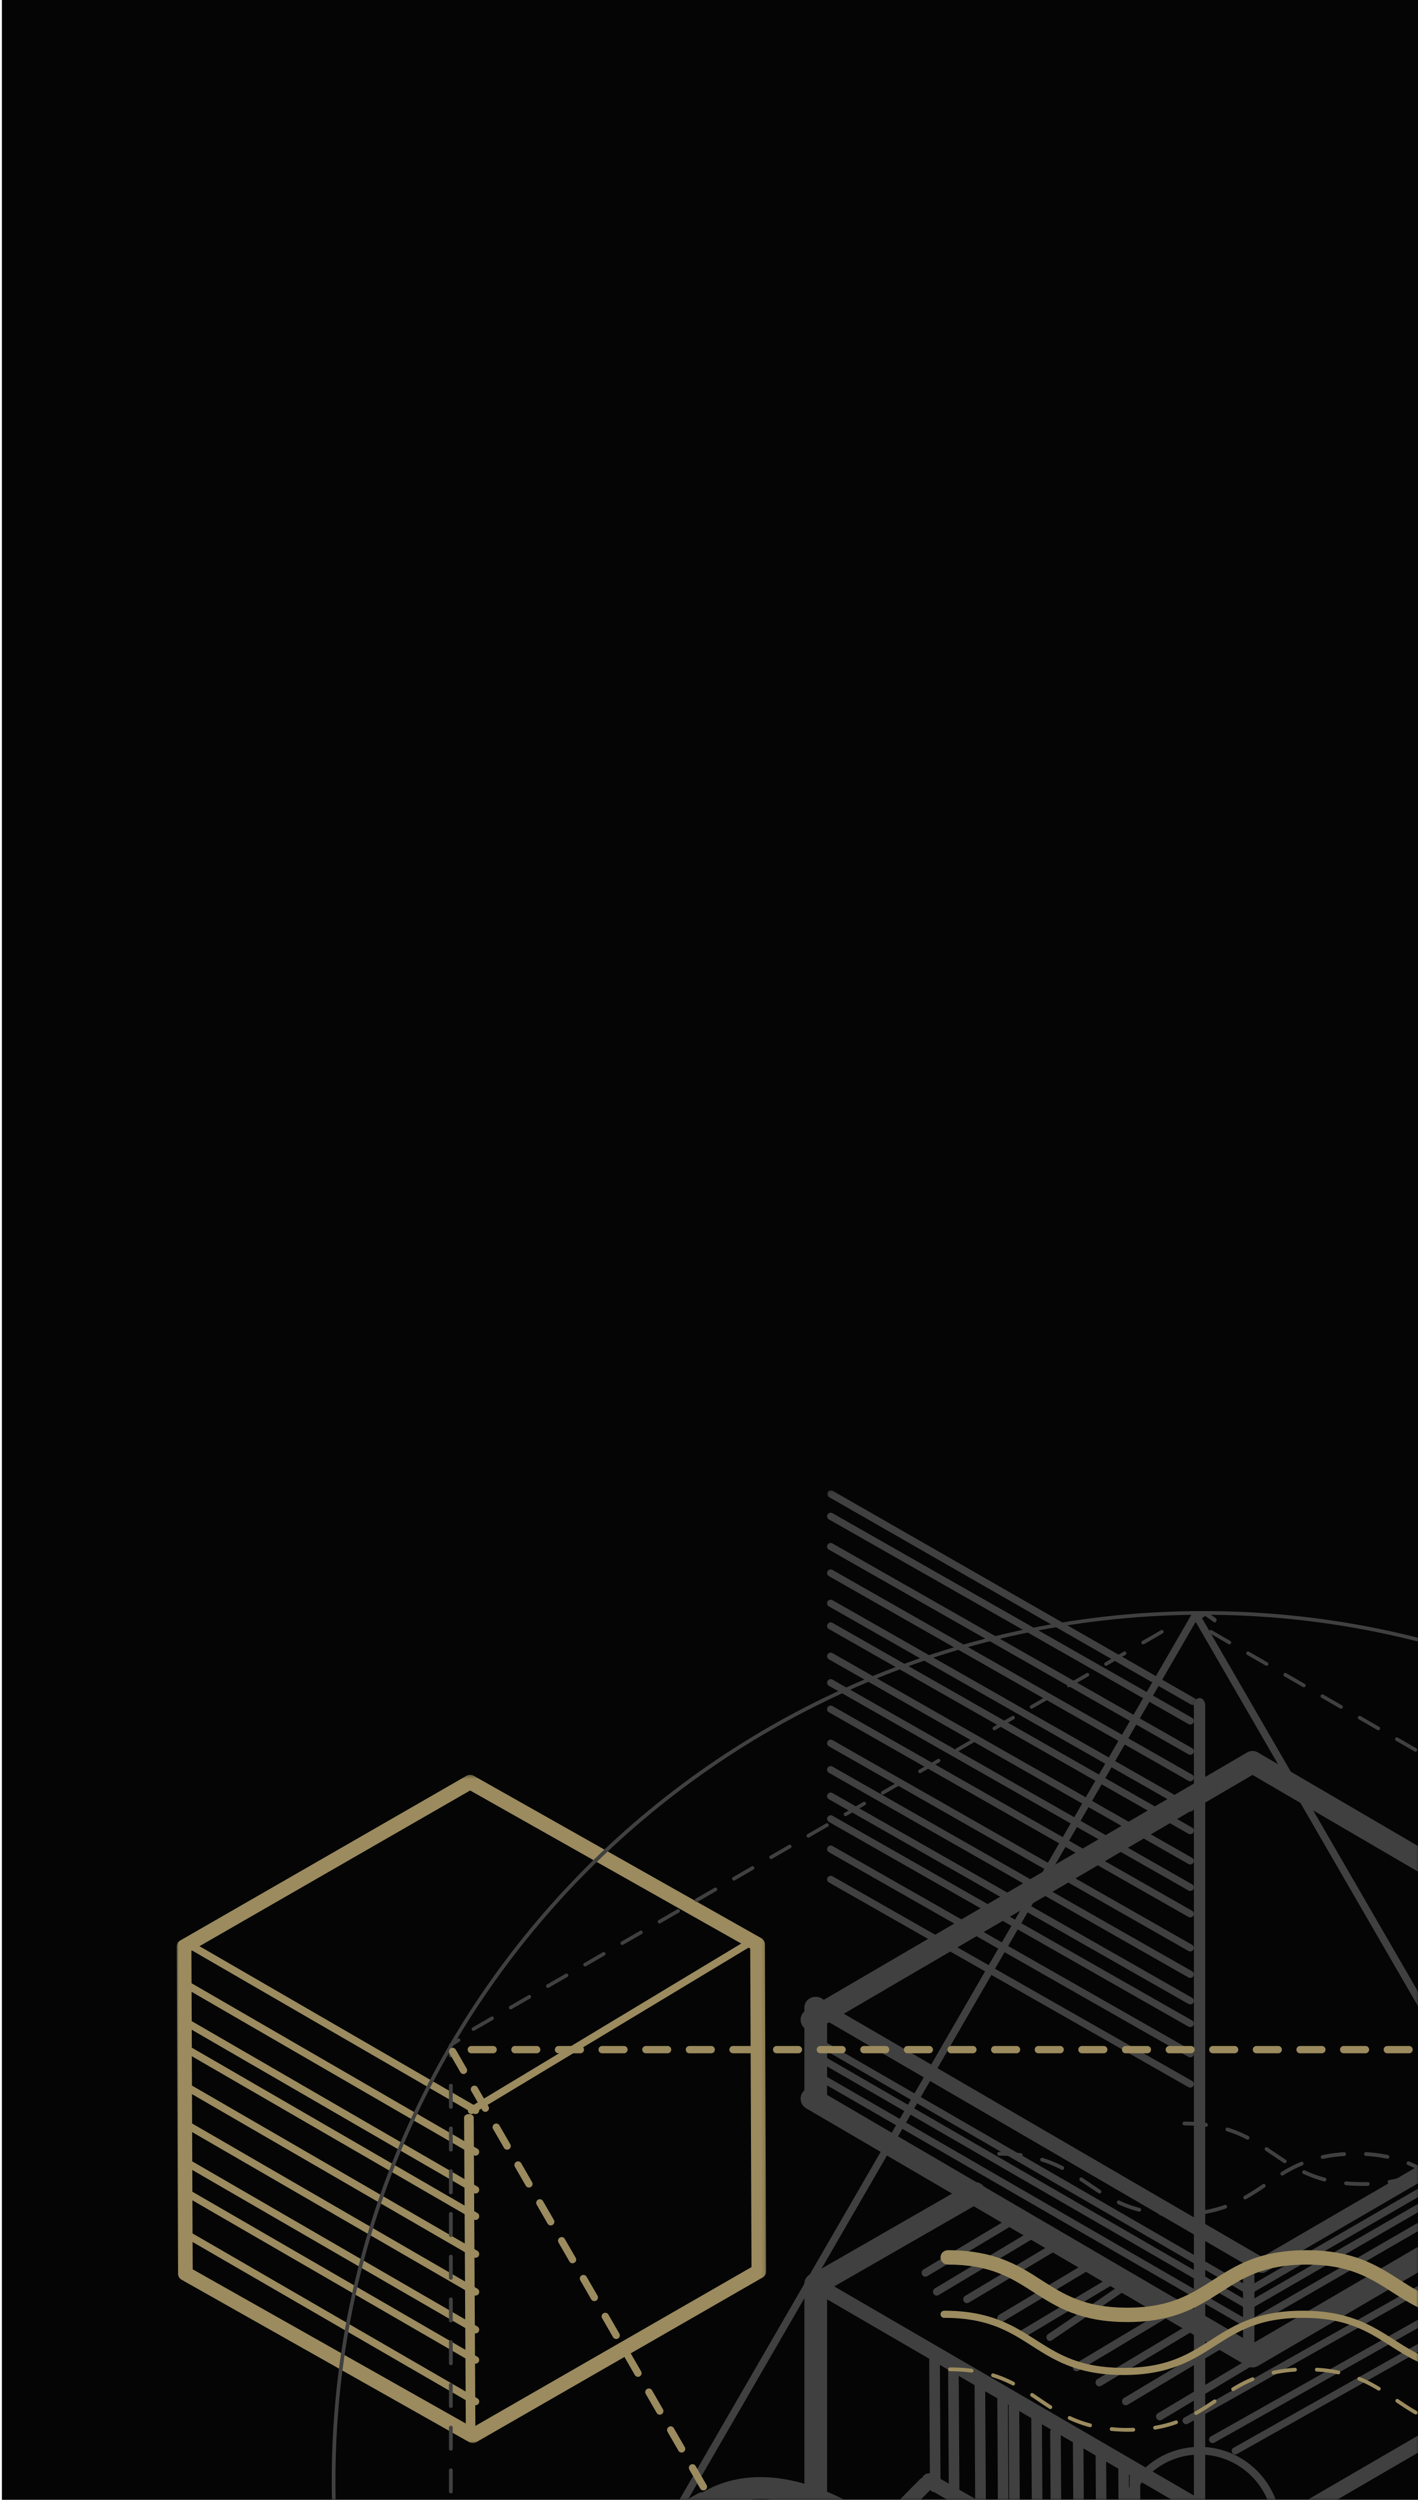 <svg xmlns="http://www.w3.org/2000/svg" xmlns:xlink="http://www.w3.org/1999/xlink" width="375" height="661" viewBox="0 0 375 661">
    <defs>
        <path id="a" d="M.5 0h375v661H.5z"/>
        <path id="c" d="M0 .306h155.89v176.687H0z"/>
        <path id="e" d="M.029.07h97.8V56.93H.03z"/>
    </defs>
    <g fill="none" fill-rule="evenodd">
        <mask id="b" fill="#fff">
            <use xlink:href="#a"/>
        </mask>
        <use fill="#050505" xlink:href="#a"/>
        <g mask="url(#b)" opacity=".75">
            <path fill="#545454" d="M373.7 699a.968.968 0 0 1-.837-.477.956.956 0 0 1 .357-1.316l117.058-67.074a.97.97 0 0 1 1.326.346.969.969 0 0 1-.356 1.316l-117.059 67.082a1.051 1.051 0 0 1-.489.123M368.701 694a.96.96 0 0 1-.489-1.793l117.073-67.076a.962.962 0 0 1 1.317.354.954.954 0 0 1-.356 1.307l-117.064 67.076a.942.942 0 0 1-.48.132"/>
            <path fill="#545454" d="M362.66 829c-1.606 0-2.92-1.287-2.92-2.887l-.009-134.148a2.89 2.89 0 0 1 1.464-2.5l117.163-67.077a2.934 2.934 0 0 1 3.985 1.056 2.888 2.888 0 0 1-1.065 3.952L365.571 693.64v132.473c0 1.6-1.306 2.887-2.912 2.887M330.686 674a1.944 1.944 0 0 1-1.697-.98 1.966 1.966 0 0 1 .715-2.67l117.116-68.086a1.935 1.935 0 0 1 2.653.712 1.98 1.98 0 0 1-.707 2.68L331.65 673.731c-.308.176-.64.268-.965.268"/>
            <path fill="#545454" d="M332.793 674a1.96 1.96 0 0 1-.973-.268L214.7 605.655c-.93-.544-1.238-1.741-.715-2.68.55-.929 1.73-1.255 2.662-.711l117.119 68.085a1.97 1.97 0 0 1 .707 2.671 1.928 1.928 0 0 1-1.68.98"/>
            <path fill="#545454" d="M215.624 607a2.88 2.88 0 0 1-2.506-1.435 2.865 2.865 0 0 1 1.064-3.927l42.222-24.252a2.891 2.891 0 0 1 3.94 1.05 2.865 2.865 0 0 1-1.064 3.926l-42.222 24.253a2.832 2.832 0 0 1-1.434.385"/>
            <path fill="#545454" d="M331.235 626c-.497 0-1.01-.134-1.449-.394L213.188 557.48a2.955 2.955 0 0 1-1.068-4.013 2.878 2.878 0 0 1 3.958-1.073l115.157 67.28 115.149-67.28a2.876 2.876 0 0 1 3.958 1.073 2.955 2.955 0 0 1-1.068 4.013l-116.598 68.126c-.439.26-.944.394-1.44.394"/>
            <path fill="#545454" d="M333.737 601c-.332 0-.681-.084-.972-.26L215.7 532.657c-.93-.544-1.238-1.741-.715-2.68a1.938 1.938 0 0 1 2.66-.711l116.092 67.522 116.084-67.522a1.927 1.927 0 0 1 2.652.712 1.981 1.981 0 0 1-.707 2.68L334.71 600.74c-.3.176-.64.26-.973.26M329.697 607a.944.944 0 0 1-.832-.478.961.961 0 0 1 .346-1.32l116.073-67.068a.958.958 0 0 1 1.32.346.967.967 0 0 1-.355 1.32l-116.074 67.076a.984.984 0 0 1-.478.124M329.697 611a.961.961 0 0 1-.832-.478.96.96 0 0 1 .346-1.32l116.073-67.072a.965.965 0 0 1 1.32.347.97.97 0 0 1-.355 1.32l-116.074 67.071a.91.91 0 0 1-.478.132M329.697 616a.952.952 0 0 1-.832-.487.952.952 0 0 1 .346-1.311l116.073-67.074a.967.967 0 0 1 1.32.355.97.97 0 0 1-.355 1.32l-116.074 67.065a.91.91 0 0 1-.478.132"/>
            <path fill="#545454" d="M330.773 607c-.165 0-.33-.041-.486-.124l-116.074-67.078a.967.967 0 0 1-.354-1.32.955.955 0 0 1 1.31-.346l116.082 67.07a.961.961 0 0 1 .346 1.32.948.948 0 0 1-.824.478M330.773 611a.96.96 0 0 1-.486-.132l-116.074-67.071a.97.97 0 0 1-.354-1.32.955.955 0 0 1 1.31-.347l116.082 67.072a.96.96 0 0 1 .346 1.32.948.948 0 0 1-.824.478M330.773 616a.96.96 0 0 1-.486-.132l-116.074-67.065a.97.97 0 0 1-.354-1.32.958.958 0 0 1 1.31-.355l116.082 67.074a.952.952 0 0 1 .346 1.311.939.939 0 0 1-.824.487M214.637 537a2.875 2.875 0 0 1-2.517-1.475c-.803-1.399-.323-3.2 1.068-4.005l116.598-68.124a2.835 2.835 0 0 1 2.89 0l116.598 68.124c1.39.805 1.87 2.606 1.068 4.005a2.872 2.872 0 0 1-3.958 1.081l-115.149-67.278-115.157 67.278a2.809 2.809 0 0 1-1.44.394"/>
            <path fill="#545454" d="M215.735 558c-1.669 0-3.004-1.25-3.004-2.794v-24.412c0-1.536 1.335-2.794 3.004-2.794 1.652 0 2.996 1.258 2.996 2.794v24.412c0 1.544-1.344 2.794-2.996 2.794M330.234 625c-.828 0-1.503-.861-1.503-1.92v-25.169c0-1.05.675-1.911 1.503-1.911.829 0 1.497.861 1.497 1.911v25.17c0 1.058-.668 1.919-1.497 1.919M247.726 607c-.339 0-.677-.184-.864-.508-.27-.491-.11-1.122.364-1.402l25.024-14.95c.465-.29 1.075-.114 1.346.377.28.482.11 1.113-.364 1.393l-25.024 14.959a.953.953 0 0 1-.482.131M255.727 609a.976.976 0 0 1-.858-.519 1.026 1.026 0 0 1 .365-1.398l25.003-14.94a.964.964 0 0 1 1.36.377c.272.493.12 1.117-.365 1.399l-25.012 14.94a.936.936 0 0 1-.493.141M244.723 602a.969.969 0 0 1-.86-.51 1.044 1.044 0 0 1 .366-1.401l25.011-14.948a.969.969 0 0 1 1.353.37c.281.502.12 1.127-.366 1.41l-25.002 14.947a.955.955 0 0 1-.502.132M264.726 614a.962.962 0 0 1-.86-.508 1.04 1.04 0 0 1 .366-1.403l24.995-14.947a.987.987 0 0 1 1.372.368c.272.491.11 1.114-.367 1.394L265.23 613.87a1.027 1.027 0 0 1-.503.131M270.727 618a.997.997 0 0 1-.866-.51 1.057 1.057 0 0 1 .365-1.405l25.02-14.942a.961.961 0 0 1 1.35.368c.28.492.11 1.125-.357 1.406l-25.02 14.942a.935.935 0 0 1-.492.141M277.636 619a.857.857 0 0 1-.758-.456 1.001 1.001 0 0 1 .27-1.336l22.197-15.06c.426-.282.975-.15 1.246.299.263.456.147 1.054-.278 1.344l-22.197 15.06a.862.862 0 0 1-.48.149M284.727 627a.978.978 0 0 1-.864-.51 1.053 1.053 0 0 1 .364-1.404l25.012-14.95a.977.977 0 0 1 1.357.378c.28.483.11 1.115-.365 1.396l-25.02 14.958a.955.955 0 0 1-.484.132M290.719 631a.983.983 0 0 1-.856-.517 1.052 1.052 0 0 1 .364-1.404l25.018-14.943a.979.979 0 0 1 1.356.377 1.047 1.047 0 0 1-.364 1.395l-25.018 14.952c-.161.087-.331.14-.5.14M297.72 636a.972.972 0 0 1-.856-.508c-.27-.5-.118-1.122.365-1.403l25.022-14.953a.969.969 0 0 1 1.347.377c.27.5.118 1.122-.365 1.402l-25.022 14.954c-.16.087-.322.131-.491.131"/>
            <path fill="#545454" d="M306.727 640a.976.976 0 0 1-.863-.508c-.27-.491-.118-1.114.364-1.394l25.017-14.962a.964.964 0 0 1 1.345.377c.288.49.119 1.113-.364 1.394l-25.016 14.962a.892.892 0 0 1-.483.131M313.697 641a.978.978 0 0 1-.84-.473.929.929 0 0 1 .354-1.276l96.077-54.126a.984.984 0 0 1 1.317.345.938.938 0 0 1-.354 1.284l-96.069 54.118a.978.978 0 0 1-.485.128M320.684 646a.952.952 0 0 1-.823-.466.927.927 0 0 1 .346-1.284l96.087-54.127a.982.982 0 0 1 1.31.345.931.931 0 0 1-.355 1.284l-96.08 54.12a.956.956 0 0 1-.485.128M326.69 649a.965.965 0 0 1-.83-.474.927.927 0 0 1 .345-1.276l96.085-54.125a.982.982 0 0 1 1.317.345.938.938 0 0 1-.354 1.284l-96.085 54.118c-.148.08-.313.128-.477.128M268.548 803a2.915 2.915 0 0 1-2.519-1.444 2.866 2.866 0 0 1 1.06-3.932c9.28-5.302 14.193-17.128 13.82-33.272-.389-16.783-6.42-36.005-16.984-54.134-10.564-18.13-24.358-32.911-38.832-41.635-13.944-8.396-26.728-10.103-36.008-4.793a2.922 2.922 0 0 1-3.968-1.059 2.859 2.859 0 0 1 1.069-3.923c11.201-6.41 26.09-4.686 41.922 4.859 15.286 9.208 29.794 24.728 40.838 43.678 11.044 18.942 17.357 39.149 17.763 56.868.43 18.351-5.51 31.991-16.72 38.401a2.942 2.942 0 0 1-1.44.386"/>
            <path fill="#545454" d="M156.568 681c-.97 0-1.932-.503-2.457-1.384-.784-1.322-.315-3.005 1.043-3.768l29.333-16.478c1.35-.763 3.08-.307 3.864 1.014.784 1.314.315 2.997-1.043 3.76l-29.325 16.478a2.887 2.887 0 0 1-1.415.378M300.637 753h-.008a1.951 1.951 0 0 1-1.936-1.95l.15-62.196-54.136-31.235a1.933 1.933 0 0 1-.714-2.647 1.942 1.942 0 0 1 2.65-.714l55.116 31.799c.598.348.972.988.972 1.685l-.15 63.316a1.956 1.956 0 0 1-1.944 1.942"/>
            <path fill="#545454" d="M231.742 672c-.483 0-.983-.172-1.371-.525-.819-.713-.853-1.926-.095-2.705l12.965-13.164c.758-.77 2.043-.812 2.853-.09a1.85 1.85 0 0 1 .095 2.705l-12.973 13.172a2.062 2.062 0 0 1-1.474.607M215.735 662c-1.66 0-3.004-1.272-3.004-2.843v-55.314c0-1.571 1.344-2.843 3.004-2.843 1.652 0 2.996 1.272 2.996 2.843v55.314c0 1.571-1.344 2.843-2.996 2.843"/>
            <path fill="#545454" d="M247.339 659c-.768 0-1.392-.417-1.404-.94l-.204-34.12c0-.523.636-.94 1.404-.94.78 0 1.404.417 1.416.931l.18 34.122c.012.521-.624.947-1.38.947h-.012M252.333 661c-.765 0-1.399-.426-1.399-.94l-.203-34.12c0-.523.622-.94 1.398-.94h.012c.753 0 1.387.41 1.387.931l.203 34.122c0 .521-.622.939-1.398.947M259.315 665c-.768 0-1.392-.426-1.404-.94l-.18-34.12c0-.514.612-.94 1.392-.94.768 0 1.392.417 1.404.931l.204 34.122c0 .521-.636.939-1.404.947h-.012M265.339 667c-.792 0-1.416-.417-1.416-.931l-.192-34.13c0-.513.624-.931 1.392-.939.744.016 1.404.417 1.404.94l.204 34.12c0 .523-.624.932-1.392.94M268.339 671c-.78 0-1.404-.417-1.404-.94l-.204-34.12c0-.514.624-.94 1.392-.94.78 0 1.416.417 1.416.931l.192 34.13c.012.513-.624.931-1.392.939M274.327 674c-.768 0-1.404-.418-1.404-.932l-.192-34.128c-.012-.522.612-.94 1.392-.94h.012c.768 0 1.392.418 1.404.932l.192 34.128c0 .522-.624.94-1.404.94M279.315 678c-.768 0-1.392-.418-1.392-.932l-.192-34.128c0-.514.612-.94 1.392-.94h.012c.756 0 1.392.418 1.392.932l.204 34.128c0 .522-.624.94-1.404.94h-.012M285.333 680c-.777 0-1.41-.418-1.41-.932l-.192-34.128c0-.514.622-.94 1.386-.94h.012c.753 0 1.387.418 1.387.932l.215 34.128c0 .522-.633.94-1.398.94M291.333 683c-.777 0-1.399-.417-1.399-.931l-.203-34.122c0-.521.622-.939 1.386-.947h.012c.765 0 1.387.417 1.387.94l.215 34.12c0 .514-.633.94-1.398.94M297.333 686c-.765 0-1.387-.426-1.387-.94l-.215-34.12c0-.523.633-.94 1.398-.94.777 0 1.41.417 1.41.931l.192 34.122c0 .521-.622.947-1.386.947h-.012M300.327 690c-.768 0-1.404-.418-1.404-.94l-.192-34.12c0-.522.612-.94 1.392-.94.768 0 1.404.41 1.404.932l.204 34.128c0 .514-.624.94-1.404.94"/>
            <g transform="translate(46.731 469)">
                <mask id="d" fill="#fff">
                    <use xlink:href="#c"/>
                </mask>
                <path fill="#CEB87C" d="M78.29 176.993c-.333 0-.666-.082-.965-.254L1.32 133.824a1.9 1.9 0 0 1-.973-1.65l-.35-86.428a1.888 1.888 0 0 1 .965-1.658L76.618.566a1.965 1.965 0 0 1 1.938-.008l76.012 42.914c.599.345.973.977.982 1.658l.34 86.428a1.913 1.913 0 0 1-.956 1.667L79.271 176.73c-.308.173-.64.263-.981.263M4.23 131.05l74.05 41.806 73.726-42.39-.333-84.211L77.599 4.44 3.89 46.838l.341 84.212" mask="url(#d)"/>
            </g>
            <path fill="#CEB87C" d="M124.46 645c-.686 0-1.262-.416-1.262-.927l-.467-84.138c0-.511.576-.935 1.272-.935.706 0 1.271.416 1.271.927l.457 84.138c0 .511-.554.935-1.26.935h-.012M125.753 559a.977.977 0 0 1-.474-.126l-76.066-44.04c-.458-.26-.616-.867-.358-1.339a.98.98 0 0 1 1.331-.37l76.058 44.03c.466.27.624.876.358 1.348a.972.972 0 0 1-.85.497"/>
            <path fill="#CEB87C" d="M125.755 570a.954.954 0 0 1-.474-.126L49.226 525.84a.989.989 0 0 1-.366-1.348.961.961 0 0 1 1.323-.362l76.055 44.024a1 1 0 0 1 .366 1.348.982.982 0 0 1-.849.497M125.763 580c-.158 0-.333-.042-.49-.126l-76.05-44.032a.973.973 0 0 1-.357-1.34.953.953 0 0 1 1.323-.37l76.057 44.032c.457.27.624.876.358 1.34a.96.96 0 0 1-.84.496M125.755 587a.932.932 0 0 1-.483-.135l-76.054-44.03a.985.985 0 0 1-.358-1.338.962.962 0 0 1 1.332-.363l76.054 44.022c.457.27.624.875.358 1.347a.972.972 0 0 1-.85.497M125.758 597a.984.984 0 0 1-.483-.126L49.23 552.84a.983.983 0 0 1-.366-1.348.961.961 0 0 1 1.323-.362l76.045 44.024c.475.278.641.876.366 1.348a.96.96 0 0 1-.84.497M125.763 607a.95.95 0 0 1-.49-.126L49.215 562.84a.993.993 0 0 1-.358-1.339.966.966 0 0 1 1.332-.37l76.048 44.033c.466.27.632.876.366 1.347a.968.968 0 0 1-.84.489M125.761 617a.921.921 0 0 1-.482-.126l-76.065-44.038a1 1 0 0 1-.357-1.34.965.965 0 0 1 1.331-.362l76.056 44.03c.466.27.624.876.358 1.339a.95.95 0 0 1-.84.497M125.753 625a.954.954 0 0 1-.474-.126l-76.063-44.035a1.003 1.003 0 0 1-.358-1.348.97.97 0 0 1 1.324-.362l76.054 44.035a.98.98 0 0 1 .366 1.339.962.962 0 0 1-.849.497M125.759 636c-.158 0-.333-.042-.483-.126l-76.058-44.038a.986.986 0 0 1-.358-1.34.954.954 0 0 1 1.323-.362l76.058 44.03c.466.27.625.876.367 1.339a.982.982 0 0 1-.85.497M124.665 559a.92.92 0 0 1-.804-.482.984.984 0 0 1 .338-1.33l73.116-44.057a.924.924 0 0 1 1.286.35.986.986 0 0 1-.338 1.329l-73.116 44.057a.92.92 0 0 1-.482.133"/>
            <path fill="#545454" d="M317.227 690c-11.85 0-21.496-9.646-21.496-21.496 0-11.858 9.646-21.504 21.496-21.504 11.858 0 21.504 9.646 21.504 21.504 0 11.85-9.646 21.496-21.504 21.496m0-40.963c-10.726 0-19.459 8.733-19.459 19.467 0 10.735 8.733 19.459 19.459 19.459 10.734 0 19.467-8.724 19.467-19.459 0-10.734-8.733-19.467-19.467-19.467"/>
            <path fill="#545454" d="M317.228 672c-.829 0-1.497-.86-1.497-1.929V450.937c0-1.076.668-1.937 1.497-1.937.828 0 1.503.86 1.503 1.937v219.134c0 1.068-.675 1.929-1.503 1.929"/>
            <g transform="translate(218.731 394)">
                <mask id="f" fill="#fff">
                    <use xlink:href="#e"/>
                </mask>
                <path fill="#545454" d="M96.856 56.929a1.04 1.04 0 0 1-.48-.123L.51 1.859A.965.965 0 0 1 .155.548a.965.965 0 0 1 1.32-.345l95.868 54.94a.951.951 0 0 1 .355 1.31.977.977 0 0 1-.842.476" mask="url(#f)"/>
            </g>
            <path fill="#545454" d="M314.765 456a.957.957 0 0 1-.475-.13l-95.082-54.115a.938.938 0 0 1-.352-1.283.97.97 0 0 1 1.31-.347l95.082 54.108c.459.266.622.839.352 1.29a.961.961 0 0 1-.835.477M314.765 464a.957.957 0 0 1-.475-.13l-95.082-54.106a.95.95 0 0 1-.352-1.292.97.97 0 0 1 1.31-.347l95.082 54.116c.459.258.622.839.352 1.29a.97.97 0 0 1-.835.469M314.765 471a1.05 1.05 0 0 1-.475-.13l-95.082-54.111a.94.94 0 0 1-.352-1.283.964.964 0 0 1 1.31-.347l95.082 54.112a.924.924 0 0 1 .352 1.283.961.961 0 0 1-.835.476M314.765 479c-.155 0-.32-.04-.475-.121l-95.082-54.115a.95.95 0 0 1-.352-1.292.97.97 0 0 1 1.31-.347l95.082 54.116c.459.266.622.839.352 1.29a.953.953 0 0 1-.835.469M314.765 485c-.155 0-.32-.04-.475-.121l-95.082-54.123a.938.938 0 0 1-.352-1.284.97.97 0 0 1 1.31-.347l95.082 54.116c.459.258.622.839.352 1.283a.961.961 0 0 1-.835.476M314.765 493c-.155 0-.32-.04-.475-.121l-95.082-54.115a.95.95 0 0 1-.352-1.292.97.97 0 0 1 1.31-.347l95.082 54.116c.459.266.622.839.352 1.29a.97.97 0 0 1-.835.469M314.765 500a.946.946 0 0 1-.475-.121l-95.082-54.12a.94.94 0 0 1-.352-1.283.964.964 0 0 1 1.31-.347l95.082 54.112c.459.266.622.839.352 1.29a.97.97 0 0 1-.835.469M314.765 507a.957.957 0 0 1-.475-.13l-95.082-54.114a.938.938 0 0 1-.352-1.284.97.97 0 0 1 1.31-.347l95.082 54.116c.459.266.622.839.352 1.29a.953.953 0 0 1-.835.469M314.765 516a.957.957 0 0 1-.475-.13l-95.082-54.106a.95.95 0 0 1-.352-1.292.97.97 0 0 1 1.31-.347l95.082 54.116c.459.258.622.839.352 1.29a.97.97 0 0 1-.835.469M314.765 523c-.155 0-.32-.04-.475-.121l-95.082-54.118a.947.947 0 0 1-.352-1.291.961.961 0 0 1 1.31-.34l95.082 54.11c.459.267.622.84.352 1.292a.953.953 0 0 1-.835.468M314.765 530c-.155 0-.32-.04-.475-.121l-95.082-54.123a.938.938 0 0 1-.352-1.284.97.97 0 0 1 1.31-.347l95.082 54.124a.924.924 0 0 1 .352 1.283.953.953 0 0 1-.835.468M314.765 536c-.155 0-.32-.04-.475-.121l-95.082-54.123a.938.938 0 0 1-.352-1.284.97.97 0 0 1 1.31-.347l95.082 54.124c.459.25.622.83.352 1.283a.97.97 0 0 1-.835.468M314.765 544c-.155 0-.32-.04-.475-.121l-95.082-54.123a.938.938 0 0 1-.352-1.284.97.97 0 0 1 1.31-.347l95.082 54.116c.459.266.622.839.352 1.29a.97.97 0 0 1-.835.469M314.765 552c-.155 0-.32-.04-.475-.121l-95.082-54.123a.94.94 0 0 1-.352-1.284.97.97 0 0 1 1.31-.347l95.082 54.116c.459.266.622.839.352 1.29a.97.97 0 0 1-.835.469"/>
            <path fill="#545454" d="M318.231 886c-127.095 0-230.5-103.175-230.5-229.996 0-126.83 103.405-230.004 230.5-230.004s230.5 103.175 230.5 230.004c0 126.821-103.405 229.996-230.5 229.996m0-459.032c-126.556 0-229.522 102.744-229.522 229.036 0 126.284 102.966 229.028 229.522 229.028 126.564 0 229.53-102.744 229.53-229.028 0-126.292-102.966-229.036-229.53-229.036"/>
            <path fill="#545454" d="M119.151 544c-.22 0-.42-.21-.42-.451v-2.73c0-.163.085-.319.214-.389l2.157-1.369a.397.397 0 0 1 .57.164.47.47 0 0 1-.15.622l-1.958 1.236v2.466c0 .241-.178.451-.413.451M125.208 537a.51.51 0 0 1-.418-.246.48.48 0 0 1 .18-.647l4.917-2.841a.471.471 0 0 1 .655.172c.14.229.058.516-.172.655l-4.925 2.841a.47.47 0 0 1-.237.066m9.841-5.683a.48.48 0 0 1-.238-.893l4.918-2.834a.473.473 0 0 1 .655.172.475.475 0 0 1-.18.656l-4.909 2.833a.463.463 0 0 1-.246.066m9.842-5.676a.465.465 0 0 1-.41-.237.484.484 0 0 1 .172-.663l4.917-2.834a.491.491 0 0 1 .656.172c.123.238.057.524-.18.655l-4.917 2.842a.494.494 0 0 1-.238.065m9.842-5.683a.45.45 0 0 1-.41-.237.457.457 0 0 1 .172-.647l4.917-2.842a.484.484 0 0 1 .655.172c.131.23.05.524-.172.655l-4.925 2.842a.485.485 0 0 1-.237.057m9.841-5.675a.471.471 0 0 1-.418-.238.468.468 0 0 1 .18-.655l4.917-2.833a.465.465 0 0 1 .648.172c.139.229.057.524-.172.655l-4.917 2.833a.436.436 0 0 1-.238.066m9.834-5.675a.476.476 0 0 1-.41-.246.472.472 0 0 1 .172-.647l4.917-2.834a.471.471 0 0 1 .655.172.472.472 0 0 1-.172.647l-4.925 2.842a.47.47 0 0 1-.237.066m9.841-5.684a.48.48 0 0 1-.418-.237.502.502 0 0 1 .18-.655l4.917-2.834a.478.478 0 1 1 .476.827l-4.917 2.842a.485.485 0 0 1-.238.057m9.842-5.675a.458.458 0 0 1-.41-.238.461.461 0 0 1 .172-.646l4.917-2.842a.473.473 0 0 1 .655.172.475.475 0 0 1-.18.655l-4.908 2.842a.54.54 0 0 1-.246.057m9.85-5.675a.47.47 0 0 1-.418-.246.47.47 0 0 1 .164-.647l4.924-2.842a.483.483 0 0 1 .656.18.466.466 0 0 1-.18.648l-4.917 2.841a.41.41 0 0 1-.23.066m9.834-5.675a.479.479 0 0 1-.418-.246.476.476 0 0 1 .172-.655l4.925-2.834a.484.484 0 0 1 .656.172c.13.23.049.524-.172.655l-4.925 2.834a.47.47 0 0 1-.238.074m9.833-5.684a.468.468 0 0 1-.41-.237.464.464 0 0 1 .181-.647l4.917-2.842a.473.473 0 0 1 .655.172c.131.23.05.524-.172.655l-4.933 2.842a.464.464 0 0 1-.238.057m9.842-5.675a.51.51 0 0 1-.418-.238.49.49 0 0 1 .18-.655l4.925-2.833a.464.464 0 0 1 .648.172c.139.23.057.516-.172.655l-4.925 2.833a.401.401 0 0 1-.238.066m9.842-5.683a.49.49 0 0 1-.418-.238.49.49 0 0 1 .18-.647l4.925-2.842a.468.468 0 0 1 .647.18.474.474 0 0 1-.18.648l-4.909 2.841a.54.54 0 0 1-.245.058m9.841-5.676c-.164 0-.336-.082-.41-.237a.474.474 0 0 1 .173-.655l4.924-2.834a.465.465 0 0 1 .648.172.475.475 0 0 1-.18.655l-4.909 2.842a.671.671 0 0 1-.246.057m9.842-5.675a.458.458 0 0 1-.41-.237.477.477 0 0 1 .164-.655l4.925-2.842a.491.491 0 0 1 .655.172c.132.23.05.524-.172.663l-4.925 2.834a.436.436 0 0 1-.237.065m9.841-5.675a.479.479 0 0 1-.417-.246.46.46 0 0 1 .18-.647l4.916-2.841a.464.464 0 0 1 .648.172c.14.229.057.524-.164.655l-4.933 2.833a.383.383 0 0 1-.23.074m9.834-5.683a.49.49 0 0 1-.418-.238.491.491 0 0 1 .18-.655l4.917-2.834a.47.47 0 0 1 .655.172c.14.23.058.525-.172.656l-4.925 2.833a.401.401 0 0 1-.237.066m9.841-5.676a.5.5 0 0 1-.417-.237.497.497 0 0 1 .18-.655l4.916-2.842a.48.48 0 0 1 .656.18c.14.23.057.516-.172.655l-4.925 2.834a.47.47 0 0 1-.238.065m9.842-5.675a.477.477 0 0 1-.238-.893l4.925-2.841a.475.475 0 1 1 .467.827l-4.908 2.842a.552.552 0 0 1-.246.065M321.246 429a.35.35 0 0 1-.24-.082l-2.281-1.626-2.273 1.626c-.232.164-.531.072-.656-.216-.132-.289-.058-.649.175-.824l2.513-1.8a.427.427 0 0 1 .49 0l2.513 1.8c.24.175.307.535.183.824-.092.195-.258.298-.424.298M502.25 537a.427.427 0 0 1-.237-.074l-4.925-2.833a.489.489 0 0 1-.172-.655.477.477 0 0 1 .656-.172l4.925 2.841a.46.46 0 0 1 .164.647.457.457 0 0 1-.41.246m-9.842-5.683a.436.436 0 0 1-.237-.066l-4.925-2.833a.477.477 0 0 1-.164-.656.465.465 0 0 1 .647-.172l4.917 2.834c.238.131.32.426.18.655a.488.488 0 0 1-.418.238m-9.833-5.676a.448.448 0 0 1-.238-.065l-4.924-2.842a.47.47 0 0 1-.173-.655.485.485 0 0 1 .656-.172l4.908 2.834c.238.139.312.434.189.663a.51.51 0 0 1-.418.237m-9.841-5.683a.485.485 0 0 1-.238-.057l-4.917-2.842a.475.475 0 0 1-.18-.655.488.488 0 0 1 .655-.18l4.917 2.841a.5.5 0 0 1 .18.656.49.49 0 0 1-.417.237m-9.842-5.675a.463.463 0 0 1-.246-.066l-4.908-2.833a.475.475 0 0 1-.18-.655.465.465 0 0 1 .647-.172l4.925 2.833c.23.131.311.426.172.655a.475.475 0 0 1-.41.238m-9.85-5.675a.548.548 0 0 1-.237-.066l-4.909-2.842a.467.467 0 0 1-.18-.647.483.483 0 0 1 .655-.18l4.917 2.842c.23.131.312.426.172.647a.47.47 0 0 1-.418.246m-9.833-5.684a.507.507 0 0 1-.238-.057l-4.924-2.842a.481.481 0 0 1-.173-.655.482.482 0 0 1 .656-.172l4.925 2.834c.221.139.303.425.164.655a.45.45 0 0 1-.41.237m-9.833-5.675a.517.517 0 0 1-.246-.057l-4.925-2.842a.487.487 0 0 1-.172-.655.473.473 0 0 1 .656-.172l4.916 2.842c.238.122.32.417.18.646a.468.468 0 0 1-.41.238m-9.84-5.675a.448.448 0 0 1-.238-.066l-4.925-2.841a.478.478 0 0 1 .475-.827l4.925 2.841c.23.131.303.426.172.647a.486.486 0 0 1-.41.246m-9.841-5.684a.463.463 0 0 1-.246-.065l-4.917-2.834a.482.482 0 0 1-.18-.655.482.482 0 0 1 .656-.172l4.924 2.834c.222.139.304.434.18.655a.49.49 0 0 1-.417.237m-9.842-5.675a.463.463 0 0 1-.246-.065l-4.916-2.834a.48.48 0 0 1-.172-.655.475.475 0 0 1 .647-.18l4.925 2.842a.487.487 0 0 1 .172.655.485.485 0 0 1-.41.237m-9.85-5.675a.489.489 0 0 1-.229-.066l-4.917-2.841a.467.467 0 0 1-.18-.647.483.483 0 0 1 .656-.18l4.916 2.841c.23.131.312.426.172.647a.47.47 0 0 1-.417.246m-9.834-5.683a.418.418 0 0 1-.237-.066l-4.925-2.833a.487.487 0 0 1-.172-.656c.123-.229.426-.303.655-.172l4.925 2.842a.477.477 0 0 1 .172.647.471.471 0 0 1-.418.238m-9.841-5.676a.44.44 0 0 1-.23-.065l-4.933-2.834a.477.477 0 0 1-.164-.655.469.469 0 0 1 .648-.172l4.916 2.834a.475.475 0 0 1-.237.892m-9.834-5.675a.448.448 0 0 1-.237-.065l-4.933-2.842a.487.487 0 0 1-.172-.655.487.487 0 0 1 .655-.172l4.917 2.842c.23.13.311.425.18.655a.477.477 0 0 1-.41.237m-9.841-5.675a.475.475 0 0 1-.246-.074l-4.917-2.833a.477.477 0 1 1 .475-.827l4.926 2.841a.477.477 0 0 1 .172.647.486.486 0 0 1-.41.246m-9.842-5.683a.463.463 0 0 1-.245-.066l-4.917-2.833a.48.48 0 0 1-.172-.656.465.465 0 0 1 .647-.172l4.925 2.834c.23.14.303.426.172.647a.45.45 0 0 1-.41.246m-9.85-5.676a.548.548 0 0 1-.237-.065l-4.917-2.834a.476.476 0 0 1-.172-.655.483.483 0 0 1 .656-.18l4.917 2.842a.48.48 0 0 1-.246.892m-9.834-5.675a.47.47 0 0 1-.237-.065l-4.925-2.842a.487.487 0 0 1-.172-.655.49.49 0 0 1 .655-.172l4.909 2.842c.238.122.32.417.18.646a.457.457 0 0 1-.41.246M119.235 761c-.265 0-.504-.212-.504-.473v-5.655c0-.261.24-.473.504-.473a.48.48 0 0 1 .496.473v5.655a.48.48 0 0 1-.496.473m0-11.295c-.265 0-.504-.22-.504-.48v-5.648c0-.27.24-.473.504-.473.282 0 .496.204.496.473v5.647c0 .261-.214.481-.496.481m0-11.303c-.265 0-.504-.212-.504-.48v-5.648c0-.261.24-.473.504-.473a.48.48 0 0 1 .496.473v5.647c0 .269-.214.48-.496.48m0-11.302c-.265 0-.504-.212-.504-.473v-5.647c0-.27.24-.481.504-.481.282 0 .496.212.496.48v5.648a.48.48 0 0 1-.496.473m0-11.303c-.265 0-.504-.204-.504-.473v-5.647c0-.261.24-.473.504-.473a.48.48 0 0 1 .496.473v5.647c0 .269-.214.473-.496.473m0-11.295c-.265 0-.504-.212-.504-.473v-5.647c0-.27.24-.481.504-.481.282 0 .496.212.496.48v5.648a.48.48 0 0 1-.496.473m0-11.295c-.265 0-.504-.212-.504-.481v-5.648c0-.268.24-.48.504-.48.282 0 .496.212.496.48v5.648c0 .269-.214.48-.496.48m0-11.302c-.265 0-.504-.212-.504-.481v-5.648c0-.26.24-.472.504-.472a.48.48 0 0 1 .496.472v5.648c0 .269-.214.48-.496.48m0-11.294c-.265 0-.504-.22-.504-.481v-5.648c0-.269.24-.48.504-.48.282 0 .496.211.496.48v5.648c0 .26-.214.48-.496.48m0-11.302c-.265 0-.504-.212-.504-.481v-5.648c0-.26.24-.472.504-.472a.48.48 0 0 1 .496.472v5.648c0 .269-.214.48-.496.48m0-11.303c-.265 0-.504-.211-.504-.472v-5.656c0-.26.24-.473.504-.473a.48.48 0 0 1 .496.473v5.656a.48.48 0 0 1-.496.472m0-11.303c-.265 0-.504-.203-.504-.472v-5.656c0-.253.24-.473.504-.473.282 0 .496.22.496.473v5.656c0 .269-.214.472-.496.472m0-11.295c-.265 0-.504-.212-.504-.472v-5.656c0-.26.24-.473.504-.473a.48.48 0 0 1 .496.473v5.656a.48.48 0 0 1-.496.472m0-11.303c-.265 0-.504-.203-.504-.472v-5.656c0-.26.24-.473.504-.473a.48.48 0 0 1 .496.473v5.656c0 .269-.214.472-.496.472m0-11.303c-.265 0-.504-.204-.504-.473v-5.647c0-.26.24-.473.504-.473a.48.48 0 0 1 .496.473v5.647c0 .27-.214.473-.496.473m0-11.295c-.265 0-.504-.212-.504-.473v-5.647c0-.269.24-.48.504-.48.282 0 .496.211.496.48v5.647a.48.48 0 0 1-.496.473m0-11.295c-.265 0-.504-.22-.504-.48v-5.648c0-.26.24-.48.504-.48.282 0 .496.22.496.48v5.647c0 .261-.214.481-.496.481m0-11.303c-.265 0-.504-.212-.504-.473v-5.655c0-.261.24-.481.504-.481.282 0 .496.22.496.48v5.656a.48.48 0 0 1-.496.473m0-11.303c-.265 0-.504-.212-.504-.473v-5.655c0-.261.24-.473.504-.473a.48.48 0 0 1 .496.473v5.655a.48.48 0 0 1-.496.473"/>
            <path fill="#545454" d="M514.772 771H117.69a.972.972 0 0 1-.835-.478 1 1 0 0 1 0-.965l198.52-343.112c.348-.593 1.323-.593 1.67 0L515.45 769.36a.964.964 0 0 1-.678 1.64m-395.405-1.929h393.687L316.202 428.853 119.367 769.07"/>
            <path fill="#CEB87C" d="M317.09 886a.935.935 0 0 1-.823-.486l-1.316-2.26a.986.986 0 0 1 .354-1.319.979.979 0 0 1 1.324.355l.461.816.749-1.294a.96.96 0 1 1 1.662.964l-1.571 2.738a.97.97 0 0 1-.84.486m-4.188-7.272a.946.946 0 0 1-.823-.478l-2.896-5.005a.984.984 0 0 1 .353-1.32.963.963 0 0 1 1.317.355l2.888 5.005a.971.971 0 0 1-.354 1.32.989.989 0 0 1-.485.123m8.656-.478a.928.928 0 0 1-.477-.132.95.95 0 0 1-.354-1.311l2.88-5.005a.957.957 0 0 1 1.308-.354c.47.272.634.857.354 1.31l-2.88 5.014a.97.97 0 0 1-.83.478m-14.425-9.531a.946.946 0 0 1-.823-.479l-2.888-5.004a.967.967 0 0 1 .345-1.32.956.956 0 0 1 1.317.355l2.888 5.005a.971.971 0 0 1-.354 1.319 1.012 1.012 0 0 1-.485.124m20.184-.479a.957.957 0 0 1-.823-1.443l2.872-5.004a.969.969 0 0 1 1.325-.346c.46.255.617.84.354 1.31l-2.889 5.005a.972.972 0 0 1-.839.478m-25.944-9.53a.95.95 0 0 1-.831-.479l-2.888-5.013a.961.961 0 0 1 .353-1.31.948.948 0 0 1 1.309.354l2.888 5.004a.961.961 0 0 1-.354 1.311.928.928 0 0 1-.477.132m31.72-.478a.936.936 0 0 1-.485-.132.95.95 0 0 1-.346-1.31l2.88-5.005a.96.96 0 0 1 1.317-.355.976.976 0 0 1 .354 1.32l-2.888 4.996a.95.95 0 0 1-.831.486m-37.49-9.531a.973.973 0 0 1-.839-.486l-2.88-4.997a.971.971 0 0 1 .354-1.319.96.96 0 0 1 1.309.346l2.888 5.013a.964.964 0 0 1-.831 1.443m43.257-.478a.967.967 0 0 1-.84-1.443l2.889-5.005a.965.965 0 0 1 1.316-.354c.46.264.609.857.354 1.31l-2.888 5.014a.97.97 0 0 1-.831.478m-49.025-9.531a.993.993 0 0 1-.84-.478l-2.871-5.005a.962.962 0 0 1 .345-1.328.97.97 0 0 1 1.317.363l2.88 4.997a.979.979 0 0 1-.354 1.327c-.148.082-.321.124-.477.124m54.793-.478a.967.967 0 0 1-.84-1.443l2.889-5.005a.955.955 0 0 1 1.308-.355.96.96 0 0 1 .354 1.32l-2.88 5.004a.97.97 0 0 1-.831.479m-60.562-9.532a.95.95 0 0 1-.83-.486l-2.889-4.996a.962.962 0 0 1 .354-1.32c.453-.272 1.045-.107 1.317.355l2.88 5.005a.961.961 0 0 1-.354 1.31.928.928 0 0 1-.478.132m66.322-.478c-.157 0-.33-.041-.478-.123a.969.969 0 0 1-.345-1.328l2.88-4.996a.962.962 0 0 1 1.662.965l-2.88 5.004a.972.972 0 0 1-.84.478m-72.089-9.53a.94.94 0 0 1-.83-.487l-2.889-5.005a.96.96 0 0 1 .354-1.311.953.953 0 0 1 1.308.346l2.888 5.013a.947.947 0 0 1-.353 1.311.907.907 0 0 1-.478.132m77.858-.478a.928.928 0 0 1-.477-.132.96.96 0 0 1-.354-1.311l2.888-5.005a.952.952 0 0 1 1.308-.354c.461.264.626.857.354 1.31l-2.88 5.014a.982.982 0 0 1-.84.478m-83.625-9.531a.96.96 0 0 1-.83-.487l-2.89-5.004a.964.964 0 1 1 1.67-.965l2.89 5.005a.974.974 0 0 1-.354 1.319.936.936 0 0 1-.486.132m89.394-.478a.969.969 0 0 1-.831-1.443l2.88-5.013a.982.982 0 0 1 1.325-.347.967.967 0 0 1 .345 1.32l-2.88 4.996a.953.953 0 0 1-.839.487m-95.162-9.532a.97.97 0 0 1-.831-.478l-2.888-5.013a.969.969 0 0 1 .354-1.31.951.951 0 0 1 1.316.354l2.888 4.996a.976.976 0 0 1-.353 1.32.936.936 0 0 1-.486.131m100.938-.478a.957.957 0 0 1-.485-.132.96.96 0 0 1-.354-1.31l2.888-5.014a.963.963 0 0 1 1.309-.354c.46.272.617.857.353 1.32l-2.888 5.012a.946.946 0 0 1-.823.478m-106.706-9.53a.96.96 0 0 1-.831-.487l-2.88-5.005a.961.961 0 0 1 .345-1.32.972.972 0 0 1 1.317.355l2.88 5.005a.96.96 0 0 1-.354 1.32.99.99 0 0 1-.477.131m112.466-.478a.907.907 0 0 1-.477-.132.96.96 0 0 1-.354-1.32l2.88-4.996a.953.953 0 0 1 1.317-.354.954.954 0 0 1 .354 1.31l-2.889 5.005a.94.94 0 0 1-.83.487m-118.227-9.531a.963.963 0 0 1-.84-.487l-2.88-5.004a.957.957 0 0 1 .346-1.311.957.957 0 0 1 1.317.346l2.88 5.005a.967.967 0 0 1-.823 1.45m123.994-.477a.907.907 0 0 1-.477-.132.962.962 0 0 1-.354-1.32l2.88-4.996a.96.96 0 0 1 1.317-.354c.46.263.609.849.354 1.319l-2.88 4.996a.973.973 0 0 1-.84.487m-129.762-9.532a.953.953 0 0 1-.84-.486l-2.888-5.005a.979.979 0 0 1 .354-1.319.967.967 0 0 1 1.317.355l2.888 5.004a.976.976 0 0 1-.354 1.32c-.148.082-.32.131-.477.131m135.53-.478a.907.907 0 0 1-.477-.132.962.962 0 0 1-.353-1.319l2.88-5.005a.957.957 0 0 1 1.316-.346.96.96 0 0 1 .354 1.311l-2.888 5.005a.96.96 0 0 1-.831.486m-141.308-9.53a.95.95 0 0 1-.83-.487l-2.889-5.005a.96.96 0 0 1 .354-1.31.955.955 0 0 1 1.317.345l2.888 5.005a.976.976 0 0 1-.354 1.32c-.156.082-.321.131-.486.131m147.076-.478a.971.971 0 0 1-.831-1.451l2.88-5.005a.965.965 0 0 1 1.67.965l-2.888 5.013a.97.97 0 0 1-.831.478m-152.844-9.54a.946.946 0 0 1-.823-.478l-2.888-5.004a.957.957 0 0 1 .354-1.32.957.957 0 0 1 1.308.355l2.889 5.005a.97.97 0 0 1-.354 1.319.908.908 0 0 1-.486.124m158.612-.47c-.165 0-.33-.05-.486-.132a.96.96 0 0 1-.345-1.311l2.888-5.013a.955.955 0 0 1 1.308-.355.979.979 0 0 1 .354 1.32l-2.888 5.004a.94.94 0 0 1-.831.487m-164.372-9.531a.973.973 0 0 1-.839-.487l-2.88-5.005a.971.971 0 0 1 .354-1.319.96.96 0 0 1 1.308.355l2.888 5.004a.952.952 0 0 1-.353 1.311.94.94 0 0 1-.478.14m170.14-.486a.947.947 0 0 1-.485-.124.967.967 0 0 1-.346-1.319l2.888-5.004a.96.96 0 0 1 1.308-.355c.461.272.618.857.354 1.32l-2.888 5.004a.95.95 0 0 1-.831.478m-175.908-9.531a.974.974 0 0 1-.839-.478l-2.88-5.005a.971.971 0 0 1 .354-1.32.969.969 0 0 1 1.316.355l2.872 5.005a.954.954 0 0 1-.823 1.443m181.676-.47c-.164 0-.329-.05-.485-.132a.984.984 0 0 1-.354-1.32l2.896-5.004a.96.96 0 0 1 1.309-.354c.46.272.617.857.345 1.327l-2.88 4.997a.95.95 0 0 1-.83.486m-187.445-9.54a.97.97 0 0 1-.83-.478l-2.897-5.004a.967.967 0 1 1 1.679-.965l2.88 5.005a.971.971 0 0 1-.355 1.319.98.98 0 0 1-.477.124m193.212-.47c-.156 0-.329-.05-.485-.132a.961.961 0 0 1-.346-1.32l2.88-4.996a.943.943 0 0 1 1.308-.354c.47.263.618.849.354 1.31l-2.88 5.005a.977.977 0 0 1-.83.487m-198.981-9.54a.95.95 0 0 1-.831-.478l-2.888-5.013a.961.961 0 0 1 .354-1.31.955.955 0 0 1 1.308.354l2.888 5.004a.971.971 0 0 1-.354 1.32 1.005 1.005 0 0 1-.477.123m204.748-.478a.958.958 0 0 1-.83-1.443l2.871-5.004a.969.969 0 0 1 1.317-.355.957.957 0 0 1 .353 1.32l-2.88 5.004a.97.97 0 0 1-.83.478m-210.517-9.531a.95.95 0 0 1-.831-.478l-2.888-5.005a.971.971 0 0 1 .353-1.32.955.955 0 0 1 1.309.355l2.888 5.005a.957.957 0 0 1-.346 1.311.957.957 0 0 1-.485.132m216.276-.478a.957.957 0 0 1-.823-1.443l2.872-5.005a.977.977 0 0 1 1.325-.354.979.979 0 0 1 .354 1.319l-2.888 5.005a.972.972 0 0 1-.84.478m-222.044-9.531a.942.942 0 0 1-.831-.479l-2.889-5.004a.97.97 0 0 1 .354-1.32.965.965 0 0 1 1.317.355l2.888 5.005a.986.986 0 0 1-.354 1.319c-.156.082-.32.124-.485.124m227.82-.479c-.172 0-.328-.04-.485-.123a.971.971 0 0 1-.354-1.32l2.889-5.004a.965.965 0 0 1 1.316-.355.986.986 0 0 1 .354 1.32l-2.888 5.004a.97.97 0 0 1-.831.478m-233.59-9.53a.993.993 0 0 1-.839-.479l-2.871-5.005a.96.96 0 0 1 .345-1.319.967.967 0 0 1 1.317.355l2.88 5.004a.957.957 0 0 1-.346 1.311.98.98 0 0 1-.485.132m239.357-.478c-.173 0-.33-.041-.486-.124a.979.979 0 0 1-.353-1.319l2.888-5.004a.963.963 0 0 1 1.316-.355.974.974 0 0 1 .346 1.32l-2.888 5.004a.946.946 0 0 1-.823.478m-245.126-9.531a.96.96 0 0 1-.83-.486l-2.88-4.997a.946.946 0 0 1 .353-1.319.96.96 0 0 1 1.309.354l2.88 5.005a.945.945 0 0 1-.354 1.311.887.887 0 0 1-.478.132m250.886-.478c-.165 0-.321-.041-.477-.124a.979.979 0 0 1-.354-1.319l2.888-5.005a.955.955 0 0 1 1.308-.354.97.97 0 0 1 .354 1.319l-2.88 5.005a.972.972 0 0 1-.84.478m-256.644-9.531a.972.972 0 0 1-.84-.479l-2.888-5.004a.974.974 0 0 1 .354-1.32.967.967 0 0 1 1.316.355l2.88 5.005a.961.961 0 0 1-.345 1.319.98.98 0 0 1-.477.124m262.413-.47a.96.96 0 0 1-.47-.132.957.957 0 0 1-.353-1.32l2.88-5.004a.955.955 0 0 1 1.308-.355c.461.273.626.858.354 1.32l-2.88 5.004a.98.98 0 0 1-.84.487m-268.189-9.54a.97.97 0 0 1-.83-.478l-2.89-5.013a.976.976 0 0 1 .355-1.31.96.96 0 0 1 1.316.354l2.888 4.996a.967.967 0 0 1-.839 1.451m273.958-.47c-.156 0-.33-.05-.477-.132a.979.979 0 0 1-.354-1.319l2.888-5.004a.957.957 0 0 1 1.308-.355c.461.272.626.858.346 1.32l-2.872 5.004a.98.98 0 0 1-.839.486m-279.726-9.539a.937.937 0 0 1-.823-.486l-2.888-5.005a.959.959 0 0 1 .346-1.311.965.965 0 0 1 1.316.355l2.888 5.004a.967.967 0 0 1-.839 1.443m285.494-.478a.907.907 0 0 1-.477-.132.96.96 0 0 1-.354-1.311l2.888-5.005a.957.957 0 0 1 1.309-.354.97.97 0 0 1 .353 1.319l-2.888 5.005a.94.94 0 0 1-.83.478m-291.263-9.531a.96.96 0 0 1-.831-.487l-2.88-4.996a.96.96 0 0 1 .354-1.32.957.957 0 0 1 1.308.355l2.888 5.005a.969.969 0 0 1-.84 1.443m297.04-.478a.915.915 0 0 1-.486-.132.952.952 0 0 1-.354-1.311l2.888-5.005a.962.962 0 0 1 1.662.965l-2.888 4.996a.937.937 0 0 1-.822.487m-302.799-9.532a.963.963 0 0 1-.84-.486l-2.88-5.005a.952.952 0 0 1 .355-1.31.948.948 0 0 1 1.308.346l2.88 5.004a.958.958 0 0 1-.346 1.32.928.928 0 0 1-.477.131M471.522 618a.915.915 0 0 1-.486-.132.96.96 0 0 1-.354-1.31l2.88-5.005a.967.967 0 0 1 1.317-.355.96.96 0 0 1 .354 1.32l-2.888 5.004a.946.946 0 0 1-.823.478m-314.335-9.53a.973.973 0 0 1-.84-.487l-2.88-5.005a.957.957 0 0 1 .346-1.311.951.951 0 0 1 1.317.355l2.888 5.004a.967.967 0 0 1-.831 1.443m320.095-.478c-.165 0-.33-.041-.486-.124a.969.969 0 0 1-.345-1.319l2.88-5.005a.961.961 0 1 1 1.67.956l-2.888 5.014a.96.96 0 0 1-.831.478m-325.872-9.531a.96.96 0 0 1-.83-.487l-2.88-5.004a.952.952 0 0 1 .353-1.311.957.957 0 0 1 1.309.354l2.888 5.005a.96.96 0 0 1-.354 1.31.936.936 0 0 1-.486.133m331.632-.478a.9.9 0 0 1-.47-.132.952.952 0 0 1-.353-1.311l2.88-5.005a.958.958 0 0 1 1.316-.354.969.969 0 0 1 .354 1.31l-2.888 5.013a.972.972 0 0 1-.84.479m-337.399-9.532a.946.946 0 0 1-.823-.478l-2.888-5.013a.945.945 0 0 1 .354-1.31.953.953 0 0 1 1.308.346l2.889 5.004a.97.97 0 0 1-.84 1.451m343.168-.478a.9.9 0 0 1-.47-.132.96.96 0 0 1-.353-1.31l2.88-5.005a.975.975 0 0 1 1.325-.355.974.974 0 0 1 .345 1.311l-2.888 5.005a.963.963 0 0 1-.84.486m-348.927-9.54a.942.942 0 0 1-.83-.477l-2.889-5.005a.96.96 0 0 1 .354-1.31.953.953 0 0 1 1.317.354l2.88 5.004a.954.954 0 0 1-.832 1.435m354.704-.47a.959.959 0 0 1-.831-1.443l2.888-5.013a.958.958 0 0 1 1.308-.346c.453.264.618.85.354 1.32l-2.888 5.004a.95.95 0 0 1-.831.478m-360.472-9.54a.952.952 0 0 1-.83-.478l-2.889-5.004a.967.967 0 0 1 .354-1.311.96.96 0 0 1 1.316.346l2.889 5.005a.976.976 0 0 1-.354 1.319.947.947 0 0 1-.486.124m366.24-.47a.957.957 0 0 1-.485-.132c-.461-.264-.61-.85-.354-1.32l2.896-4.996a.947.947 0 0 1 1.309-.354.95.95 0 0 1 .345 1.31l-2.88 5.005a.94.94 0 0 1-.83.487m-372.009-9.532a.96.96 0 0 1-.831-.486l-2.88-5.005a.95.95 0 0 1 .346-1.31.957.957 0 0 1 1.316.346l2.88 5.004a.962.962 0 0 1-.354 1.32.907.907 0 0 1-.477.131m377.776-.478a.967.967 0 0 1-.84-1.443l2.89-5.004a.955.955 0 0 1 1.308-.355c.469.264.617.85.353 1.311l-2.88 5.005a.96.96 0 0 1-.83.486m-383.537-9.53a.963.963 0 0 1-.84-.487l-2.887-5.005a.971.971 0 0 1 .354-1.32.967.967 0 0 1 1.316.355l2.88 5.005a.96.96 0 0 1-.354 1.32.9.9 0 0 1-.469.131m389.304-.478a.959.959 0 0 1-.831-1.443l2.88-5.013a.955.955 0 0 1 1.309-.346c.469.264.617.85.353 1.31l-2.88 5.006a.96.96 0 0 1-.83.486m-.832-5.005h-5.76a.96.96 0 0 1-.962-.964.96.96 0 0 1 .962-.965h5.76c.543 0 .971.429.971.965a.962.962 0 0 1-.97.964m-11.529 0h-5.768a.965.965 0 0 1 0-1.929h5.768a.96.96 0 0 1 .963.965.96.96 0 0 1-.963.964m-11.536 0h-5.768a.96.96 0 0 1-.963-.964.96.96 0 0 1 .963-.965h5.768a.965.965 0 0 1 0 1.93m-11.536 0h-5.768a.958.958 0 0 1-.955-.965c0-.536.428-.965.955-.965h5.768a.96.96 0 0 1 .962.965.96.96 0 0 1-.962.964m-11.537 0h-5.76a.96.96 0 0 1-.962-.964.96.96 0 0 1 .963-.965h5.76c.543 0 .962.429.962.965s-.42.964-.963.964m-11.528 0h-5.768a.967.967 0 0 1-.97-.964c0-.536.435-.965.97-.965h5.768a.965.965 0 0 1 0 1.93m-11.544 0h-5.768a.958.958 0 0 1-.955-.965c0-.536.428-.965.955-.965h5.768c.535 0 .97.429.97.965a.967.967 0 0 1-.97.964m-11.528 0h-5.768a.96.96 0 0 1-.963-.964.96.96 0 0 1 .963-.965h5.768c.526 0 .954.429.954.965a.958.958 0 0 1-.954.964m-11.536 0h-5.769a.96.96 0 0 1-.962-.964.96.96 0 0 1 .962-.965h5.769c.534 0 .954.429.954.965s-.42.964-.954.964m-11.537 0h-5.768a.965.965 0 0 1 0-1.929h5.768a.96.96 0 0 1 .963.965.96.96 0 0 1-.963.964m-11.536 0h-5.768a.953.953 0 0 1-.955-.964c0-.536.42-.965.955-.965h5.768a.965.965 0 0 1 0 1.93m-11.528 0h-5.776a.965.965 0 0 1 0-1.93h5.776c.527 0 .954.429.954.965a.958.958 0 0 1-.954.964m-11.545 0h-5.76a.96.96 0 0 1-.962-.964.96.96 0 0 1 .963-.965h5.76c.543 0 .954.429.954.965a.948.948 0 0 1-.955.964m-11.528 0h-5.768a.96.96 0 0 1-.962-.964.96.96 0 0 1 .962-.965h5.768a.965.965 0 0 1 0 1.93m-11.536 0H343.8a.958.958 0 0 1-.955-.965c0-.536.428-.965.955-.965h5.776a.965.965 0 0 1 0 1.93m-11.544 0h-5.76a.965.965 0 0 1 0-1.93h5.76c.543 0 .962.429.962.965s-.42.964-.962.964m-11.528 0h-5.76a.961.961 0 0 1-.971-.964c0-.536.428-.965.97-.965h5.76a.96.96 0 0 1 .963.965.96.96 0 0 1-.962.964m-11.537 0H309.2a.965.965 0 0 1 0-1.929h5.768c.535 0 .971.429.971.965a.967.967 0 0 1-.97.964m-11.537 0h-5.768a.953.953 0 0 1-.955-.964c0-.536.42-.965.955-.965h5.768a.96.96 0 0 1 .963.965.96.96 0 0 1-.963.964m-11.528 0h-5.768a.967.967 0 0 1-.971-.964c0-.536.436-.965.97-.965h5.769c.527 0 .954.429.954.965a.958.958 0 0 1-.954.964m-11.536 0h-5.768a.96.96 0 0 1-.963-.964.96.96 0 0 1 .963-.965h5.768a.96.96 0 0 1 .962.965.96.96 0 0 1-.962.964m-11.537 0h-5.768a.96.96 0 0 1-.962-.964.96.96 0 0 1 .962-.965h5.768a.965.965 0 0 1 0 1.93m-11.536 0h-5.768a.96.96 0 0 1-.963-.965.96.96 0 0 1 .963-.965h5.768a.965.965 0 0 1 0 1.93m-11.544 0h-5.76a.965.965 0 0 1 0-1.93h5.76c.543 0 .97.429.97.965a.961.961 0 0 1-.97.964m-11.52 0h-5.768a.955.955 0 0 1-.963-.964c0-.536.42-.965.963-.965h5.768c.518 0 .954.429.954.965a.963.963 0 0 1-.954.964m-11.537 0h-5.776a.965.965 0 0 1 0-1.929h5.776a.965.965 0 0 1 0 1.93m-11.544 0h-5.768a.958.958 0 0 1-.955-.965c0-.536.428-.965.955-.965h5.768a.96.96 0 0 1 .963.965.96.96 0 0 1-.963.964m-11.536 0h-5.76a.96.96 0 0 1-.963-.964.96.96 0 0 1 .963-.965h5.76a.96.96 0 0 1 .962.965.96.96 0 0 1-.962.964m-11.52 0h-5.777a.96.96 0 0 1-.962-.964.96.96 0 0 1 .962-.965h5.777c.518 0 .954.429.954.965a.963.963 0 0 1-.954.964m-11.545 0h-5.768a.965.965 0 0 1 0-1.929h5.768a.96.96 0 0 1 .963.965.96.96 0 0 1-.963.964m-11.536 0h-5.768a.96.96 0 0 1-.963-.964.96.96 0 0 1 .963-.965h5.768a.965.965 0 0 1 0 1.93m-11.544 0h-5.76a.965.965 0 0 1 0-1.93h5.76c.543 0 .97.429.97.965a.961.961 0 0 1-.97.964m-11.528 0h-5.76a.955.955 0 0 1-.963-.964c0-.536.42-.965.963-.965h5.76a.96.96 0 0 1 .962.965.96.96 0 0 1-.962.964m-11.529 0h-5.768a.967.967 0 0 1-.97-.964c0-.536.435-.965.97-.965h5.768a.965.965 0 0 1 0 1.93"/>
            <path fill="#CEB87C" d="M298.318 642.998c-1.523 0-2.998-.077-4.398-.206a.484.484 0 0 1-.428-.547.5.5 0 0 1 .51-.454c1.384.137 2.867.248 4.35.197.452 0 .913-.009 1.358-.017h.017a.49.49 0 0 1 .477.488.49.49 0 0 1-.47.513c-.46.017-.889.034-1.416.026zm94.302 0c-.569 0-1.112-.017-1.648-.035a.49.49 0 0 1-.47-.513.512.512 0 0 1 .503-.488c1.862.069 3.88.017 5.7-.145.255-.026.494.18.518.453.017.274-.173.522-.436.548-1.326.111-2.734.18-4.167.18zm89.64-.231h-.05a37.273 37.273 0 0 1-5.74-1.044c-.264-.069-.412-.343-.346-.617a.495.495 0 0 1 .584-.359c1.787.488 3.616.822 5.592 1.018.272.026.453.274.429.557a.481.481 0 0 1-.47.445zm-176.801-.334a.49.49 0 0 1-.478-.42.495.495 0 0 1 .395-.573 33.598 33.598 0 0 0 5.502-1.42.465.465 0 0 1 .61.308.502.502 0 0 1-.297.633c-1.82.65-3.665 1.13-5.658 1.463-.025.009-.05.009-.074.009zm79.798-.043c-.033 0-.066 0-.083-.008a32.38 32.38 0 0 1-5.65-1.507.504.504 0 0 1-.296-.641.472.472 0 0 1 .61-.3 32.732 32.732 0 0 0 5.493 1.463c.263.043.444.3.395.574a.482.482 0 0 1-.47.42zm17.163-.522a.478.478 0 0 1-.461-.385.489.489 0 0 1 .354-.6 31.144 31.144 0 0 0 5.37-1.89.47.47 0 0 1 .626.256.503.503 0 0 1-.239.66 33.053 33.053 0 0 1-5.534 1.942.47.47 0 0 1-.116.017zm-114.125-.06c-.05 0-.082-.008-.132-.017a33.183 33.183 0 0 1-5.501-1.994.5.5 0 0 1-.24-.659c.108-.248.388-.368.627-.248a31.966 31.966 0 0 0 5.361 1.934c.256.06.412.334.346.6a.485.485 0 0 1-.461.384zm182.879-2.08a.522.522 0 0 1-.206-.042c-1.598-.762-3.22-1.678-5.115-2.901a.51.51 0 0 1-.148-.693.48.48 0 0 1 .659-.163c1.861 1.207 3.443 2.114 5 2.841.246.12.353.42.246.668a.482.482 0 0 1-.436.29zm-154.877-1.163a.463.463 0 0 1-.42-.257.513.513 0 0 1 .198-.676c1.762-.993 3.377-2.071 4.892-3.09a.477.477 0 0 1 .667.146c.14.231.074.54-.14.693-1.524 1.036-3.17 2.123-4.966 3.132a.419.419 0 0 1-.23.052zm58.138-.12a.514.514 0 0 1-.231-.06c-1.738-.993-3.336-2.054-4.95-3.15a.53.53 0 0 1-.148-.692.48.48 0 0 1 .667-.146c1.606 1.087 3.18 2.14 4.892 3.107.23.136.313.436.19.684a.478.478 0 0 1-.42.257zm38.527-1.3a.476.476 0 0 1-.412-.24.507.507 0 0 1 .157-.685 149.517 149.517 0 0 0 3.179-2.114c.552-.368 1.112-.744 1.664-1.121a.467.467 0 0 1 .667.145.508.508 0 0 1-.14.694c-.569.376-1.112.744-1.664 1.12-1.054.711-2.117 1.43-3.204 2.123a.464.464 0 0 1-.247.077zm-135.176-.146a.544.544 0 0 1-.255-.069 174.158 174.158 0 0 1-3.031-2.02c-.601-.41-1.21-.821-1.829-1.232a.5.5 0 0 1-.14-.684.47.47 0 0 1 .668-.154c.61.402 1.219.821 1.828 1.232.997.676 1.993 1.343 3.014 2.002a.51.51 0 0 1 .149.694.446.446 0 0 1-.404.23zm183.48-3.39a.52.52 0 0 1-.255-.068c-1.302-.856-3.031-1.96-4.958-2.944a.509.509 0 0 1-.223-.667.47.47 0 0 1 .643-.231c1.976 1.001 3.73 2.122 5.048 2.995a.528.528 0 0 1 .157.693.499.499 0 0 1-.412.223zm-135.168-1.351a.467.467 0 0 1-.412-.249.51.51 0 0 1 .165-.684c1.853-1.121 3.508-1.977 5.23-2.687a.476.476 0 0 1 .626.273.508.508 0 0 1-.272.65c-1.672.694-3.286 1.533-5.09 2.628a.451.451 0 0 1-.247.069zm38.536-.129a.535.535 0 0 1-.239-.068c-1.795-1.087-3.418-1.909-5.106-2.593a.505.505 0 0 1-.272-.65.477.477 0 0 1 .626-.283c1.713.693 3.418 1.566 5.238 2.661.23.137.313.437.173.685a.487.487 0 0 1-.42.248zm58.154-1.24a.482.482 0 0 1-.429-.275.519.519 0 0 1 .215-.676 33.39 33.39 0 0 1 5.41-2.267.483.483 0 0 1 .602.333c.074.266-.066.548-.321.625a31.896 31.896 0 0 0-5.263 2.208.442.442 0 0 1-.214.051zm-154.844-.12a.41.41 0 0 1-.206-.052 32.492 32.492 0 0 0-5.287-2.165.512.512 0 0 1-.321-.625.481.481 0 0 1 .593-.333c1.86.573 3.632 1.3 5.435 2.225a.522.522 0 0 1 .223.676.494.494 0 0 1-.437.274zm182.945-2.277c-.042 0-.083 0-.132-.017-1.77-.53-3.591-.907-5.56-1.147a.49.49 0 0 1-.42-.556c.034-.274.272-.48.528-.445 2.026.257 3.895.642 5.724 1.19.247.077.395.35.33.616a.494.494 0 0 1-.47.36zm-114.126-.625a.48.48 0 0 1-.469-.393.51.51 0 0 1 .37-.59 39.273 39.273 0 0 1 5.774-.788c.297-.017.502.197.519.47a.498.498 0 0 1-.453.531c-1.968.12-3.871.385-5.642.77h-.099zm17.189-.042a.4.4 0 0 1-.099-.018 38.536 38.536 0 0 0-5.65-.727c-.263-.008-.461-.248-.453-.522.017-.274.255-.496.51-.47 2.01.11 3.962.367 5.774.744a.493.493 0 0 1 .379.59.479.479 0 0 1-.461.403zm79.798-.428a.5.5 0 0 1-.478-.437.504.504 0 0 1 .42-.565 45.852 45.852 0 0 1 5.798-.393c.28-.026.486.23.494.496a.497.497 0 0 1-.486.505 44.153 44.153 0 0 0-5.682.385c-.025.009-.042.009-.066.009zm-176.793-.035c-.016 0-.04-.008-.066-.008a46.007 46.007 0 0 0-5.674-.351.49.49 0 0 1-.486-.496c0-.274.214-.505.486-.505 2.026 0 3.97.12 5.798.36a.5.5 0 0 1 .42.564.487.487 0 0 1-.478.436z"/>
            <path fill="#CEB87C" d="M486.762 628c-12.137 0-18.284-3.916-24.24-7.711-5.966-3.811-11.607-7.404-23.173-7.404-11.565 0-17.207 3.593-23.18 7.404-5.94 3.795-12.087 7.711-24.232 7.711s-18.292-3.916-24.24-7.711c-5.973-3.803-11.607-7.404-23.18-7.404-11.566 0-17.207 3.593-23.18 7.404-5.94 3.795-12.096 7.711-24.224 7.711-12.154 0-18.293-3.916-24.24-7.711-5.974-3.811-11.624-7.404-23.173-7.404a.949.949 0 0 1-.969-.946c0-.518.423-.939.97-.939 12.136 0 18.283 3.916 24.223 7.711 5.965 3.795 11.615 7.396 23.189 7.396 11.556 0 17.198-3.601 23.163-7.396 5.957-3.795 12.095-7.711 24.24-7.711 12.146 0 18.293 3.916 24.241 7.711 5.973 3.803 11.615 7.396 23.18 7.396 11.557 0 17.207-3.593 23.18-7.396 5.94-3.795 12.087-7.711 24.232-7.711 12.137 0 18.293 3.916 24.233 7.711 5.981 3.795 11.623 7.396 23.18 7.396.546 0 .969.42.969.946a.954.954 0 0 1-.97.947"/>
            <path fill="#545454" d="M311.308 586a45.37 45.37 0 0 1-4.39-.206c-.263-.017-.46-.265-.436-.54a.505.505 0 0 1 .527-.453c1.384.128 2.842.188 4.332.197.47 0 .914 0 1.367-.017h.009c.263 0 .477.222.477.488a.49.49 0 0 1-.461.514c-.453.008-.914.017-1.392.017h-.033zm94.298 0c-.56 0-1.111-.009-1.647-.026a.484.484 0 0 1-.461-.514c0-.274.214-.505.494-.488 1.87.069 3.896.017 5.7-.146.255-.034.502.18.526.454a.5.5 0 0 1-.444.54 46.48 46.48 0 0 1-4.168.18zm89.645-.223c-.016 0-.033 0-.05-.008-2.033-.206-3.911-.54-5.74-1.037a.51.51 0 0 1-.345-.617.481.481 0 0 1 .584-.36c1.78.489 3.616.814 5.592 1.02a.502.502 0 0 1 .437.548.496.496 0 0 1-.478.454zm-176.802-.334a.484.484 0 0 1-.47-.42.49.49 0 0 1 .395-.573 32.324 32.324 0 0 0 5.502-1.422c.255-.103.527.05.618.308a.508.508 0 0 1-.313.634c-1.812.65-3.665 1.122-5.65 1.465-.025 0-.058.008-.082.008zm79.803-.043c-.033 0-.058 0-.09-.008a33.75 33.75 0 0 1-5.65-1.508.504.504 0 0 1-.289-.642.466.466 0 0 1 .61-.3 32.822 32.822 0 0 0 5.485 1.465.493.493 0 0 1 .403.574c-.05.248-.247.42-.47.42zm17.171-.522a.474.474 0 0 1-.47-.386.49.49 0 0 1 .355-.6 31.52 31.52 0 0 0 5.361-1.892.467.467 0 0 1 .634.257.507.507 0 0 1-.247.66 31.954 31.954 0 0 1-5.526 1.944c-.04.008-.074.017-.107.017zm-114.137-.06a.469.469 0 0 1-.116-.017 32.98 32.98 0 0 1-5.51-1.996.507.507 0 0 1-.247-.66.472.472 0 0 1 .635-.257 30.503 30.503 0 0 0 5.361 1.936.51.51 0 0 1 .346.608.487.487 0 0 1-.47.386zm182.872-2.082a.394.394 0 0 1-.198-.043c-1.59-.762-3.22-1.687-5.106-2.903a.513.513 0 0 1-.156-.694.461.461 0 0 1 .658-.155c1.853 1.191 3.443 2.1 5.008 2.844a.51.51 0 0 1 .239.66.499.499 0 0 1-.445.291zm-154.855-1.156a.474.474 0 0 1-.428-.266.516.516 0 0 1 .19-.685c1.762-.985 3.384-2.064 4.9-3.084a.469.469 0 0 1 .658.146.512.512 0 0 1-.14.694c-1.523 1.028-3.162 2.124-4.957 3.126a.474.474 0 0 1-.223.069zm58.127-.129a.383.383 0 0 1-.23-.068c-1.746-.985-3.336-2.047-4.95-3.144a.51.51 0 0 1-.14-.694.474.474 0 0 1 .667-.145c1.598 1.079 3.163 2.141 4.884 3.11a.498.498 0 0 1 .19.676.47.47 0 0 1-.42.265zm38.527-1.31a.48.48 0 0 1-.42-.24.515.515 0 0 1 .164-.685c1.08-.686 2.125-1.397 3.18-2.108.551-.377 1.103-.754 1.671-1.122.214-.154.519-.086.667.154a.524.524 0 0 1-.156.686c-.552.377-1.104.745-1.656 1.122-1.054.71-2.116 1.43-3.212 2.124a.408.408 0 0 1-.238.069zm-135.172-.137a.45.45 0 0 1-.255-.077 189.46 189.46 0 0 1-3.04-2.013c-.6-.412-1.202-.831-1.811-1.234-.23-.146-.288-.454-.148-.694.148-.231.436-.3.659-.145.609.402 1.227.822 1.836 1.233.997.668 1.985 1.353 3.006 2.005a.531.531 0 0 1 .165.693.497.497 0 0 1-.412.232zm183.474-3.384a.417.417 0 0 1-.256-.086c-1.3-.856-3.022-1.961-4.966-2.938a.506.506 0 0 1-.214-.668.473.473 0 0 1 .642-.231c1.969 1.002 3.731 2.124 5.049 2.998.23.146.296.454.148.685a.463.463 0 0 1-.403.24zm-135.164-1.362a.49.49 0 0 1-.42-.248.518.518 0 0 1 .181-.686c1.845-1.122 3.509-1.978 5.222-2.69a.464.464 0 0 1 .618.275.505.505 0 0 1-.264.65c-1.672.695-3.286 1.534-5.098 2.63a.408.408 0 0 1-.239.069zm38.543-.128a.512.512 0 0 1-.247-.069c-1.795-1.088-3.426-1.91-5.106-2.596a.502.502 0 0 1-.272-.65c.099-.258.37-.386.618-.283 1.713.694 3.426 1.567 5.246 2.655a.534.534 0 0 1 .173.694.495.495 0 0 1-.412.249zm58.144-1.243a.482.482 0 0 1-.429-.274.527.527 0 0 1 .215-.676 33.067 33.067 0 0 1 5.41-2.27.474.474 0 0 1 .593.334.496.496 0 0 1-.32.625 32.11 32.11 0 0 0-5.247 2.201.54.54 0 0 1-.222.06zm-154.839-.12a.526.526 0 0 1-.222-.05 30.858 30.858 0 0 0-5.27-2.168c-.256-.077-.396-.36-.33-.625a.488.488 0 0 1 .61-.335 32.25 32.25 0 0 1 5.427 2.228c.238.12.337.42.214.668a.485.485 0 0 1-.429.282zm182.939-2.27a.36.36 0 0 1-.132-.025 35.163 35.163 0 0 0-5.567-1.157.493.493 0 0 1-.42-.548.489.489 0 0 1 .543-.437c2.018.249 3.887.634 5.707 1.182a.5.5 0 0 1 .33.617.478.478 0 0 1-.461.368zm-114.122-.625a.496.496 0 0 1-.469-.402.5.5 0 0 1 .37-.592c1.82-.394 3.756-.66 5.774-.788.305-.025.502.197.519.471a.505.505 0 0 1-.462.532c-1.968.12-3.862.377-5.633.762a.399.399 0 0 1-.099.017zm17.18-.06c-.033 0-.066 0-.099-.008a38.415 38.415 0 0 0-5.633-.729.49.49 0 0 1-.461-.53c.016-.266.247-.497.502-.463 2.026.111 3.97.368 5.79.745a.495.495 0 0 1 .37.591.481.481 0 0 1-.469.394zm79.795-.42a.492.492 0 0 1-.47-.436.504.504 0 0 1 .412-.566 44.473 44.473 0 0 1 5.815-.385c.272-.043.47.214.477.497 0 .274-.205.496-.469.496-2.01.018-3.92.146-5.699.386-.016 0-.041.008-.066.008zm-176.778-.034c-.016 0-.041 0-.058-.008a44.61 44.61 0 0 0-5.69-.352.488.488 0 0 1-.478-.496c0-.283.214-.497.478-.497 2.026 0 3.986.12 5.806.35.272.035.445.292.42.558a.494.494 0 0 1-.478.445z"/>
            <path fill="#CEB87C" d="M487.784 614c-12.43 0-18.703-4.02-24.768-7.91-5.85-3.75-11.369-7.29-22.655-7.29-11.278 0-16.805 3.54-22.655 7.29-6.066 3.89-12.338 7.91-24.768 7.91-12.438 0-18.702-4.02-24.768-7.91-5.85-3.75-11.377-7.29-22.663-7.29-11.278 0-16.805 3.54-22.646 7.29-6.074 3.89-12.339 7.91-24.768 7.91-12.438 0-18.71-4.02-24.785-7.91-5.842-3.75-11.369-7.29-22.638-7.29-1.077 0-1.939-.854-1.939-1.904 0-1.042.862-1.896 1.939-1.896 12.43 0 18.694 4.02 24.76 7.91 5.85 3.742 11.377 7.29 22.663 7.29 11.277 0 16.796-3.548 22.646-7.29 6.058-3.89 12.339-7.91 24.768-7.91 12.43 0 18.71 4.02 24.768 7.91 5.859 3.742 11.386 7.29 22.663 7.29 11.278 0 16.805-3.548 22.647-7.29 6.074-3.89 12.338-7.91 24.776-7.91 12.43 0 18.702 4.02 24.776 7.91 5.85 3.742 11.369 7.29 22.647 7.29 1.077 0 1.947.846 1.947 1.896 0 1.05-.87 1.904-1.947 1.904"/>
            <path fill="#545454" d="M360.308 578a45.38 45.38 0 0 1-4.39-.206.493.493 0 0 1-.436-.54.505.505 0 0 1 .527-.453c1.376.128 2.825.197 4.3.197.477.009.938 0 1.4-.017h.016c.255 0 .47.214.477.488a.496.496 0 0 1-.469.514c-.461.008-.914.017-1.392.017h-.033zm94.298 0c-.551 0-1.103-.009-1.647-.026-.263-.008-.461-.24-.461-.514a.53.53 0 0 1 .494-.488c1.878.06 3.896.017 5.7-.145a.494.494 0 0 1 .526.454.506.506 0 0 1-.436.54c-1.334.119-2.734.179-4.176.179zm89.637-.231h-.041a35.14 35.14 0 0 1-5.74-1.045.497.497 0 0 1-.346-.608.478.478 0 0 1 .584-.36c1.78.488 3.616.822 5.592 1.02a.497.497 0 0 1 .437.547.49.49 0 0 1-.486.446zm-176.794-.334a.482.482 0 0 1-.47-.411.495.495 0 0 1 .395-.574 32.235 32.235 0 0 0 5.51-1.43.484.484 0 0 1 .61.308.52.52 0 0 1-.297.642 33.463 33.463 0 0 1-5.666 1.465h-.082zm79.803-.034c-.033 0-.058 0-.082-.01a33.338 33.338 0 0 1-5.65-1.506c-.255-.095-.379-.386-.305-.643.099-.257.37-.402.626-.308 1.754.65 3.558 1.13 5.493 1.473.256.043.429.3.387.574a.49.49 0 0 1-.47.42zm17.163-.523a.478.478 0 0 1-.461-.385.493.493 0 0 1 .354-.6 31.275 31.275 0 0 0 5.361-1.892.479.479 0 0 1 .643.256c.099.249-.009.549-.256.651a31.512 31.512 0 0 1-5.526 1.953c-.033.009-.066.017-.115.017zm-114.13-.06c-.032 0-.074-.008-.115-.017a32.24 32.24 0 0 1-5.51-1.995c-.238-.112-.354-.412-.238-.66a.47.47 0 0 1 .634-.257c1.754.822 3.5 1.456 5.345 1.936.255.068.42.342.354.608a.487.487 0 0 1-.47.385zm182.873-2.081a.425.425 0 0 1-.198-.051c-1.598-.754-3.22-1.679-5.106-2.895a.533.533 0 0 1-.165-.694.479.479 0 0 1 .667-.154c1.862 1.19 3.443 2.098 5.008 2.843a.497.497 0 0 1 .23.66.487.487 0 0 1-.436.291zm-154.855-1.165a.491.491 0 0 1-.428-.257.523.523 0 0 1 .19-.685c1.77-.985 3.392-2.064 4.891-3.083a.478.478 0 0 1 .676.146.52.52 0 0 1-.14.693c-1.532 1.028-3.171 2.124-4.966 3.126a.435.435 0 0 1-.223.06zm58.119-.12a.435.435 0 0 1-.222-.06c-1.746-1.002-3.336-2.064-4.958-3.151a.518.518 0 0 1-.132-.694c.14-.231.445-.3.667-.145 1.59 1.079 3.17 2.132 4.884 3.108.23.137.321.437.19.677a.474.474 0 0 1-.429.265zm38.535-1.301a.506.506 0 0 1-.247-.934 139.92 139.92 0 0 0 3.195-2.124c.543-.368 1.087-.736 1.647-1.105.214-.154.51-.085.659.146.14.231.082.548-.148.694-.544.368-1.096.736-1.64 1.104-1.062.72-2.124 1.44-3.22 2.142a.424.424 0 0 1-.246.077zm-135.172-.146a.47.47 0 0 1-.255-.077c-1.03-.66-2.026-1.336-3.023-2.021-.617-.403-1.219-.814-1.828-1.225a.51.51 0 0 1-.148-.685c.14-.24.444-.3.659-.154a57.87 57.87 0 0 1 1.828 1.233c.996.668 1.993 1.345 3.022 2.004.231.146.289.454.157.685a.476.476 0 0 1-.412.24zm183.465-3.391a.513.513 0 0 1-.255-.077c-1.285-.848-3.022-1.962-4.95-2.938a.513.513 0 0 1-.23-.668c.123-.248.412-.351.642-.231 1.985 1.002 3.74 2.124 5.065 2.997a.508.508 0 0 1 .14.685.467.467 0 0 1-.412.232zm-135.155-1.354a.474.474 0 0 1-.411-.248.513.513 0 0 1 .172-.685c1.845-1.122 3.509-1.978 5.222-2.698a.483.483 0 0 1 .626.274.516.516 0 0 1-.272.66c-1.672.693-3.286 1.524-5.09 2.629a.488.488 0 0 1-.247.068zm38.543-.137a.376.376 0 0 1-.239-.068c-1.803-1.08-3.426-1.901-5.114-2.586-.255-.103-.362-.394-.272-.651.099-.257.37-.386.618-.283 1.713.694 3.426 1.559 5.246 2.663.23.138.305.446.181.686a.5.5 0 0 1-.42.24zm58.144-1.233a.462.462 0 0 1-.42-.274.501.501 0 0 1 .206-.676 33.375 33.375 0 0 1 5.41-2.27.473.473 0 0 1 .602.334.513.513 0 0 1-.322.625 32.5 32.5 0 0 0-5.254 2.201.435.435 0 0 1-.222.06zm-154.839-.12a.465.465 0 0 1-.214-.051 31.137 31.137 0 0 0-5.27-2.167.492.492 0 0 1-.322-.625.48.48 0 0 1 .593-.343 34.112 34.112 0 0 1 5.428 2.236c.23.12.329.428.214.668a.476.476 0 0 1-.429.282zm182.947-2.278c-.05 0-.09-.008-.14-.017a33.012 33.012 0 0 0-5.567-1.148.506.506 0 0 1-.42-.565.484.484 0 0 1 .535-.428c2.026.248 3.895.634 5.724 1.182.247.068.395.351.32.616a.468.468 0 0 1-.452.36zm-114.13-.616a.488.488 0 0 1-.469-.403.503.503 0 0 1 .37-.59 38.903 38.903 0 0 1 5.782-.789.482.482 0 0 1 .502.471.48.48 0 0 1-.453.523 38.068 38.068 0 0 0-5.624.77c-.042.009-.075.018-.108.018zm17.18-.06c-.033 0-.058 0-.09-.009-1.771-.368-3.674-.608-5.642-.728a.492.492 0 0 1-.461-.522c.016-.274.255-.506.51-.471 2.018.111 3.962.36 5.782.745a.502.502 0 0 1 .379.582.496.496 0 0 1-.478.403zm79.812-.42a.488.488 0 0 1-.486-.437.5.5 0 0 1 .42-.565 44.508 44.508 0 0 1 5.806-.394c.263 0 .477.231.477.505a.483.483 0 0 1-.477.497c-1.985.017-3.904.137-5.683.394h-.057zm-176.795-.034c-.016 0-.033 0-.058-.009a44.524 44.524 0 0 0-5.69-.351.488.488 0 0 1-.478-.497c0-.274.214-.505.478-.505 2.034 0 3.986.128 5.814.36a.502.502 0 0 1 .412.556.494.494 0 0 1-.478.446z"/>
        </g>
    </g>
</svg>
